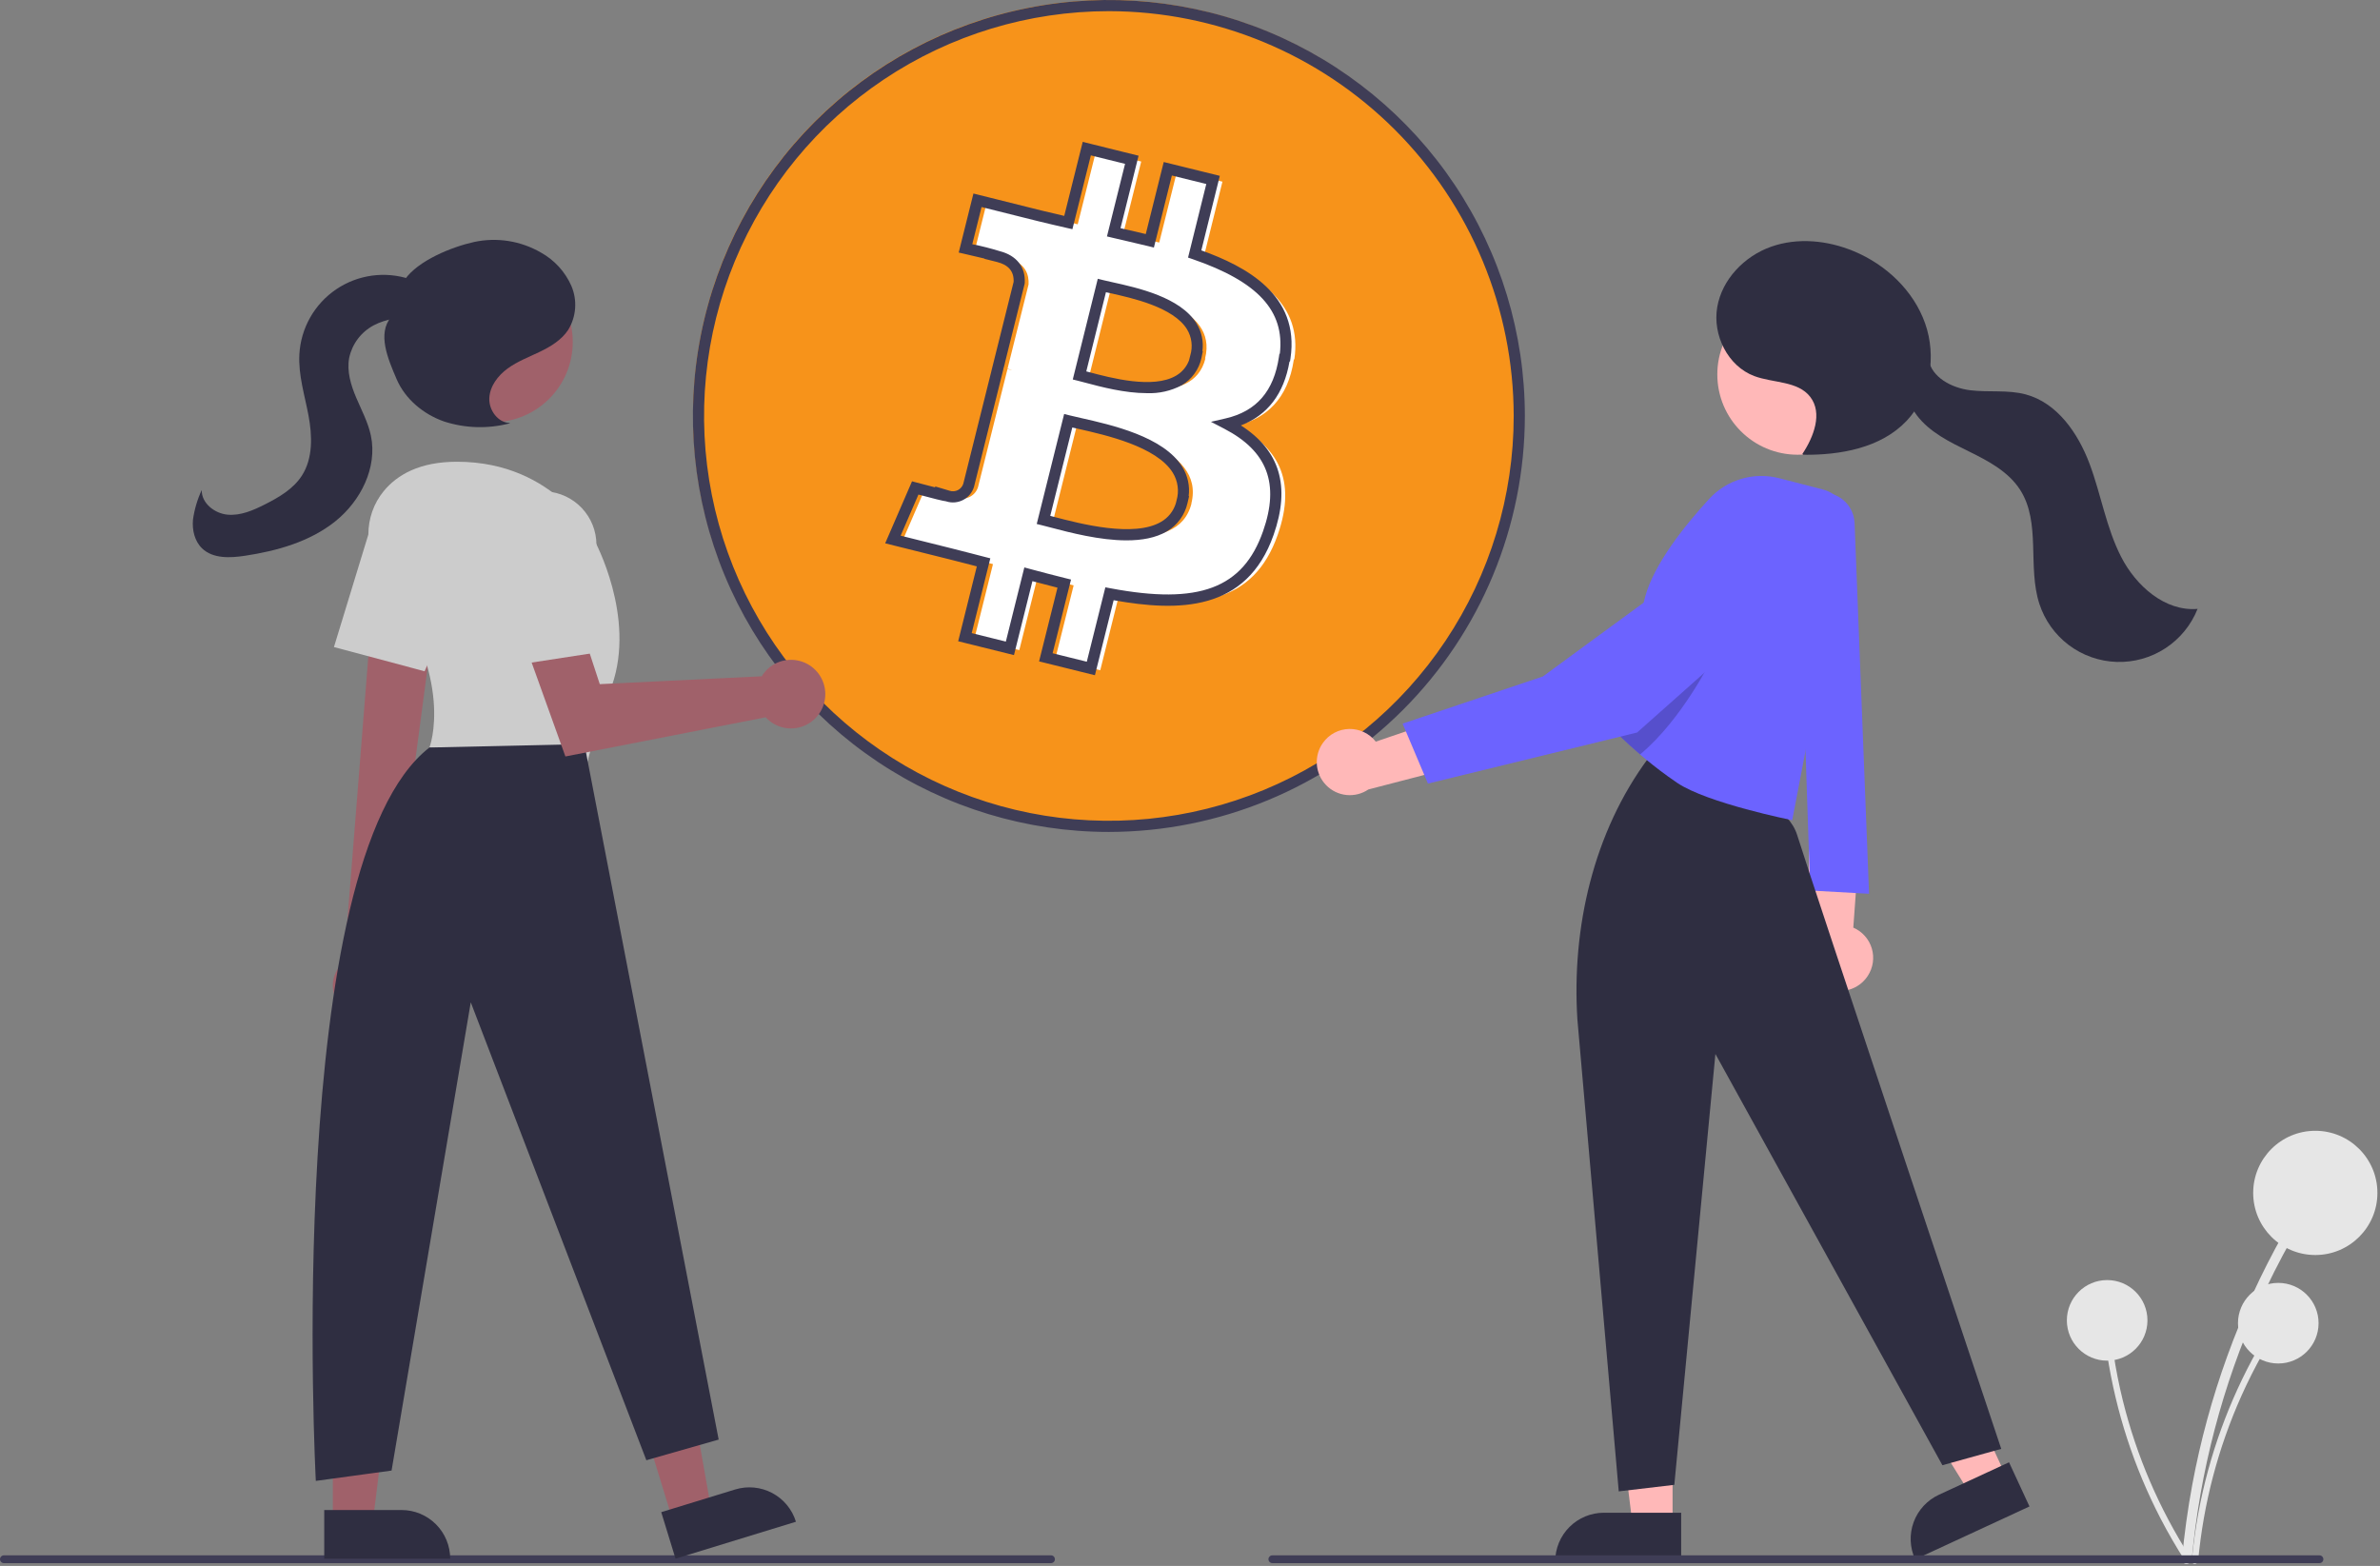 <svg width="728" height="479" viewBox="0 0 728 479" fill="none" xmlns="http://www.w3.org/2000/svg">
<rect x="0" y="0" width="728" height="479" fill="#808080" stroke="none"/>
<g clip-path="url(#clip0_104_98)">
<circle cx="339" cy="127" r="127" fill="#F7931A"/>
<path d="M368.308 78.22L373.922 55.574L360.081 52.161L354.587 74.192C350.969 73.288 347.249 72.486 343.545 71.598L349.075 49.413L335.303 46L329.654 68.612C326.65 67.929 323.72 67.241 320.865 66.547L301.871 61.803L298.202 76.513C298.202 76.513 308.202 78.8 308.202 79.005C313.783 80.404 314.789 84.124 314.619 87.009L308.185 112.795C308.674 112.912 309.153 113.066 309.619 113.256L308.168 112.897L299.158 149.008C298.962 149.637 298.645 150.221 298.223 150.726C297.801 151.232 297.283 151.649 296.699 151.953C296.116 152.258 295.477 152.444 294.821 152.501C294.165 152.558 293.505 152.484 292.877 152.285H292.843C292.98 152.489 282.826 149.793 282.826 149.793L276 165.562L293.919 170.033C297.332 170.869 300.523 171.739 303.732 172.559L298.031 195.444L311.786 198.857L317.435 176.211C321.087 177.2 324.756 178.139 328.408 179.061L322.776 201.604L336.548 205.017L342.248 182.167C365.73 186.604 383.411 184.812 390.834 163.582C396.824 146.516 390.544 136.618 378.171 130.185C387.165 128.103 393.957 122.198 395.766 109.962L395.919 109.894C398.411 93.186 385.68 84.21 368.308 78.22ZM364.45 154.025C360.201 171.091 331.395 161.876 322.06 159.572L329.62 129.246C338.92 131.584 368.871 136.192 364.416 154.025H364.45ZM368.717 109.655C364.826 125.219 340.866 117.3 333.084 115.372L339.91 87.879C347.676 89.807 372.727 93.425 368.614 109.655H368.717Z" fill="white"/>
<path d="M339.188 254.483C314.022 254.483 289.421 247.02 268.496 233.039C247.571 219.057 231.263 199.185 221.632 175.934C212.001 152.684 209.482 127.1 214.391 102.418C219.301 77.735 231.419 55.063 249.214 37.268C267.01 19.473 289.682 7.355 314.364 2.445C339.047 -2.465 364.631 0.055 387.881 9.686C411.131 19.316 431.004 35.625 444.985 56.55C458.966 77.475 466.429 102.075 466.429 127.241C466.391 160.976 452.973 193.318 429.119 217.172C405.265 241.027 372.922 254.445 339.188 254.483V254.483ZM339.188 3.413C314.697 3.413 290.756 10.675 270.392 24.282C250.029 37.888 234.158 57.228 224.785 79.854C215.413 102.481 212.961 127.379 217.739 151.399C222.517 175.419 234.31 197.483 251.628 214.801C268.946 232.119 291.01 243.912 315.03 248.69C339.05 253.468 363.948 251.016 386.575 241.644C409.201 232.271 428.541 216.4 442.147 196.037C455.753 175.673 463.016 151.732 463.016 127.241C462.979 94.411 449.921 62.937 426.706 39.722C403.492 16.508 372.018 3.45 339.188 3.413V3.413ZM334.919 206.546L317.833 202.312L323.466 179.765C320.913 179.121 318.345 178.455 315.797 177.773L310.157 200.386L293.09 196.151L298.794 173.251C298.127 173.078 297.459 172.903 296.79 172.728C294.787 172.204 292.756 171.672 290.64 171.153L270.761 166.192L278.971 147.229L280.391 147.607C282.356 148.128 284.432 148.67 286.162 149.111L285.922 148.751L290.461 150.112C290.877 150.25 291.317 150.303 291.755 150.269C292.192 150.235 292.618 150.114 293.009 149.914C293.399 149.713 293.746 149.438 294.029 149.102C294.312 148.767 294.525 148.379 294.657 147.96L303.252 113.5L303.244 113.497L310.05 86.219C310.185 83.017 308.504 81.022 304.914 80.123L301.083 79.162L301.178 79.102C299.367 78.663 297.092 78.129 294.949 77.64L293.252 77.253L297.755 59.196L318.406 64.354C320.723 64.923 323.098 65.484 325.531 66.038L331.187 43.396L348.271 47.63L342.746 69.798C343.718 70.025 344.69 70.249 345.66 70.471C347.273 70.841 348.879 71.21 350.47 71.593L355.965 49.559L373.117 53.789L367.465 76.587C381.012 81.444 397.633 90.175 394.735 109.608L394.596 110.536L394.432 110.608C392.74 120.448 387.747 126.998 379.561 130.134C391.512 137.774 394.783 148.762 389.572 163.61C381.34 187.149 360.421 187.145 340.643 183.599L334.919 206.546ZM321.974 199.822L332.432 202.413L338.11 179.654L339.692 179.953C366.707 185.057 380.226 179.995 386.351 162.482C391.447 147.963 387.684 138.011 374.511 131.161L370.407 129.027L374.913 127.985C384.327 125.806 389.656 119.653 391.205 109.175L391.342 108.247L391.482 108.185C393.01 95.086 384.759 86.15 364.879 79.296L363.403 78.788L368.982 56.284L358.453 53.688L352.956 75.725L351.3 75.311C349.192 74.784 347.05 74.292 344.896 73.798C343.358 73.445 341.815 73.091 340.275 72.722L338.6 72.32L344.133 50.122L333.673 47.53L328.032 70.11L326.402 69.739C323.389 69.053 320.445 68.369 317.586 67.668L300.241 63.334L297.406 74.7C300.239 75.261 303.041 75.97 305.8 76.826C310.952 78.138 313.739 81.688 313.45 86.572L313.402 86.885L307.354 111.123L307.374 111.132L306.968 112.671L306.888 112.651L306.857 112.749L306.951 112.773L297.941 148.884C297.687 149.739 297.266 150.534 296.702 151.225C296.137 151.915 295.442 152.486 294.655 152.905C293.868 153.323 293.005 153.581 292.117 153.663C291.23 153.746 290.335 153.65 289.484 153.383L289.489 153.367C288.184 153.191 285.765 152.563 280.935 151.282L275.492 163.856L291.459 167.84C293.586 168.361 295.635 168.897 297.654 169.426C298.869 169.744 300.073 170.06 301.28 170.368L302.924 170.787L297.227 193.661L307.67 196.253L313.328 173.571L315.009 174.026C318.632 175.008 322.312 175.964 325.946 176.867L327.605 177.279L321.974 199.822ZM344.596 165.293C336.337 165.293 327.282 162.913 321.455 161.383C320.446 161.118 319.546 160.881 318.778 160.691L317.117 160.281L325.504 126.636L327.163 127.054C328.1 127.29 329.25 127.548 330.554 127.842C340.05 129.981 355.943 133.561 361.645 142.815C363.312 145.488 364.001 148.657 363.592 151.781H363.727L363.234 153.9C362.831 155.697 362.062 157.391 360.976 158.878C359.89 160.365 358.51 161.612 356.921 162.543C353.517 164.56 349.178 165.293 344.596 165.293H344.596ZM321.253 157.801C321.594 157.89 321.951 157.984 322.322 158.081C330.29 160.177 346.869 164.53 355.181 159.607C357.33 158.367 358.93 156.36 359.66 153.989L359.888 153.075C360.3 151.661 360.41 150.177 360.212 148.718C360.014 147.259 359.512 145.857 358.739 144.604C353.791 136.575 338.187 133.06 329.804 131.172C329.162 131.027 328.556 130.89 327.994 130.761L321.253 157.801ZM350.802 120.263C344.019 120.263 336.771 118.334 332.084 117.087C331.222 116.858 330.454 116.653 329.801 116.491L328.143 116.08L335.793 85.275L337.449 85.686C338.217 85.876 339.156 86.084 340.221 86.319C348.012 88.039 361.051 90.919 365.993 98.931C367.56 101.463 368.197 104.461 367.796 107.411H367.928L367.5 109.532C367.122 111.256 366.392 112.883 365.357 114.313C364.322 115.743 363.004 116.944 361.484 117.842C358.2 119.579 354.514 120.414 350.802 120.263V120.263ZM332.275 113.606C332.496 113.665 332.725 113.725 332.962 113.789C339.867 115.625 352.72 119.047 359.751 114.902C361.558 113.855 362.949 112.217 363.691 110.264L364.088 108.698C364.49 107.373 364.609 105.978 364.437 104.604C364.264 103.23 363.805 101.908 363.088 100.723C358.904 93.939 346.272 91.15 339.486 89.652C339.067 89.559 338.667 89.471 338.288 89.386L332.275 113.606Z" fill="#3F3D56"/>
<path d="M404.68 227.212C405.589 225.934 406.784 224.886 408.17 224.151C409.556 223.417 411.095 223.017 412.663 222.982C414.231 222.948 415.785 223.281 417.202 223.954C418.618 224.627 419.858 225.622 420.822 226.86L454.656 215.36L449.965 233.327L418.555 241.493C416.589 242.826 414.216 243.423 411.853 243.181C409.49 242.939 407.287 241.872 405.632 240.168C403.977 238.465 402.974 236.232 402.8 233.863C402.626 231.494 403.292 229.139 404.68 227.212V227.212Z" fill="#FFB8B8"/>
<path d="M670.431 476.923C672.925 450.07 679.811 423.809 690.816 399.188C693.883 392.337 697.259 385.636 700.944 379.086C701.89 377.4 699.3 375.886 698.353 377.571C684.954 401.428 675.567 427.325 670.567 454.227C669.176 461.739 668.131 469.305 667.431 476.923C667.253 478.845 670.255 478.833 670.431 476.923V476.923Z" fill="#E6E6E6"/>
<path d="M708.21 383.897C718.703 383.897 727.21 375.39 727.21 364.897C727.21 354.404 718.703 345.897 708.21 345.897C697.716 345.897 689.21 354.404 689.21 364.897C689.21 375.39 697.716 383.897 708.21 383.897Z" fill="#E6E6E6"/>
<path d="M672.375 477.428C673.992 460.007 678.46 442.97 685.599 426.998C687.589 422.553 689.779 418.205 692.17 413.956C692.289 413.734 692.318 413.474 692.25 413.231C692.182 412.987 692.022 412.78 691.804 412.653C691.586 412.526 691.327 412.488 691.082 412.548C690.836 412.607 690.624 412.76 690.489 412.974C681.796 428.451 675.707 445.251 672.463 462.704C671.561 467.577 670.883 472.485 670.429 477.428C670.313 478.674 672.26 478.667 672.375 477.428H672.375Z" fill="#E6E6E6"/>
<path d="M696.883 417.077C703.691 417.077 709.21 411.559 709.21 404.751C709.21 397.944 703.691 392.425 696.883 392.425C690.076 392.425 684.557 397.944 684.557 404.751C684.557 411.559 690.076 417.077 696.883 417.077Z" fill="#E6E6E6"/>
<path d="M669.918 476.264C660.479 461.533 653.523 445.352 649.328 428.367C648.163 423.638 647.216 418.864 646.487 414.043C646.445 413.794 646.308 413.571 646.105 413.422C645.901 413.272 645.648 413.207 645.397 413.241C645.147 413.274 644.92 413.404 644.763 413.602C644.607 413.8 644.533 414.051 644.558 414.302C647.223 431.852 652.755 448.845 660.932 464.6C663.218 468.998 665.702 473.285 668.384 477.461C669.06 478.515 670.59 477.312 669.918 476.264V476.264Z" fill="#E6E6E6"/>
<path d="M644.542 416.212C651.35 416.212 656.869 410.693 656.869 403.886C656.869 397.078 651.35 391.56 644.542 391.56C637.735 391.56 632.216 397.078 632.216 403.886C632.216 410.693 637.735 416.212 644.542 416.212Z" fill="#E6E6E6"/>
<path d="M571.31 298.525C572.119 297.298 572.65 295.908 572.864 294.454C573.078 292.999 572.971 291.516 572.55 290.107C572.129 288.699 571.404 287.4 570.426 286.302C569.449 285.204 568.243 284.333 566.892 283.752L569.483 248.111L553.28 257.183L553.304 289.638C552.478 291.971 552.536 294.526 553.468 296.819C554.4 299.112 556.14 300.983 558.36 302.079C560.579 303.174 563.123 303.418 565.51 302.763C567.897 302.108 569.961 300.6 571.31 298.525V298.525Z" fill="#FFB8B8"/>
<path d="M567.279 159.979L571.71 273.397L553.71 272.397L549.71 153.397L553.506 151.611C554.95 150.931 556.54 150.62 558.134 150.704C559.728 150.789 561.276 151.267 562.64 152.096C564.004 152.924 565.141 154.078 565.951 155.454C566.761 156.829 567.217 158.384 567.279 159.979V159.979Z" fill="#6C63FF"/>
<path d="M511.612 466.235L499.352 466.234L493.52 418.946L511.614 418.947L511.612 466.235Z" fill="#FFB8B8"/>
<path d="M490.595 462.731H514.239V477.618H475.708C475.708 475.663 476.093 473.727 476.841 471.921C477.589 470.115 478.686 468.474 480.068 467.092C481.451 465.709 483.092 464.613 484.898 463.865C486.704 463.116 488.64 462.731 490.595 462.731V462.731Z" fill="#2F2E41"/>
<path d="M613.615 451.583L602.489 456.734L577.329 416.272L593.749 408.671L613.615 451.583Z" fill="#FFB8B8"/>
<path d="M593.071 457.234L614.527 447.301L620.781 460.81L585.816 476.997C584.157 473.414 583.99 469.319 585.35 465.613C586.711 461.907 589.488 458.893 593.071 457.234V457.234Z" fill="#2F2E41"/>
<path d="M482.502 311.908L495.146 456.197L512.146 454.197L524.71 322.397L594.146 448.197L612.146 443.197C612.146 443.197 554.21 269.897 549.71 255.397C544.777 239.501 505.71 233.397 505.71 233.397L504.21 231.897C487.423 254.494 480.699 283.815 482.502 311.908Z" fill="#2F2E41"/>
<path d="M549.859 139.093C563.424 139.093 574.42 128.096 574.42 114.532C574.42 100.967 563.424 89.971 549.859 89.971C536.294 89.971 525.298 100.967 525.298 114.532C525.298 128.096 536.294 139.093 549.859 139.093Z" fill="#FFB8B8"/>
<path d="M565.279 161.922L548.209 250.892C548.209 250.892 522.269 245.712 513.029 239.472C509.369 236.992 506.049 234.432 503.249 232.112C502.699 231.662 502.179 231.212 501.669 230.782C497.049 226.832 494.209 223.892 494.209 223.892C494.209 223.892 495.689 216.642 497.499 208.062C499.519 198.452 501.969 187.162 503.219 182.552C505.969 172.442 515.409 160.662 522.769 152.642C525.434 149.734 528.84 147.606 532.622 146.485C536.404 145.365 540.42 145.295 544.239 146.282L557.559 149.722C560.156 150.392 562.4 152.027 563.835 154.294C565.269 156.56 565.786 159.288 565.279 161.922V161.922Z" fill="#6C63FF"/>
<path opacity="0.2" d="M523.999 200.782C523.999 200.782 514.819 219.862 501.669 230.782C497.049 226.832 494.209 223.892 494.209 223.892C494.209 223.892 495.689 216.642 497.499 208.062C508.519 202.242 519.879 198.572 523.999 200.782Z" fill="black"/>
<path d="M540.279 165.857C539.373 165.395 538.425 165.018 537.448 164.733C535.454 164.186 533.355 164.143 531.341 164.607C529.326 165.072 527.457 166.029 525.903 167.393L471.946 206.916L429.031 221.351L436.785 239.691L500.761 224.068L543.191 186.36C544.651 184.96 545.757 183.232 546.417 181.32C547.078 179.407 547.274 177.365 546.99 175.362C546.705 173.359 545.948 171.453 544.781 169.8C543.615 168.147 542.071 166.796 540.279 165.857V165.857Z" fill="#6C63FF"/>
<path d="M551.313 138.867C554.808 133.634 557.567 126.379 553.718 121.401C549.919 116.486 542.426 117.21 536.608 115.036C528.504 112.007 523.804 102.487 525.269 93.96C526.735 85.434 533.58 78.366 541.733 75.474C549.887 72.582 559.082 73.522 567.066 76.853C576.896 80.952 585.328 88.883 588.863 98.929C592.399 108.975 590.509 121.037 583.174 128.759C575.31 137.037 562.968 139.243 551.551 139.109" fill="#2F2E41"/>
<path d="M589.881 109.907C590.882 115.498 597.015 118.673 602.652 119.371C608.289 120.069 614.12 119.174 619.607 120.64C629.281 123.225 635.662 132.528 639.174 141.906C642.686 151.283 644.244 161.404 648.807 170.317C653.37 179.231 662.217 187.089 672.196 186.255C670.241 191.177 666.815 195.375 662.386 198.278C657.957 201.181 652.74 202.646 647.447 202.475C642.154 202.303 637.043 200.502 632.812 197.319C628.58 194.135 625.433 189.724 623.801 184.686C620.136 173.369 624.344 159.873 617.933 149.852C614.386 144.307 608.26 141.045 602.354 138.139C596.447 135.233 590.248 132.25 586.288 126.992C582.328 121.733 581.537 113.429 586.417 109.011" fill="#2F2E41"/>
<path d="M709.485 478.144H389.191C388.875 478.144 388.572 478.019 388.349 477.796C388.125 477.572 388 477.27 388 476.954C388 476.638 388.125 476.335 388.349 476.112C388.572 475.888 388.875 475.763 389.191 475.763H709.485C709.8 475.763 710.103 475.888 710.327 476.112C710.55 476.335 710.675 476.638 710.675 476.954C710.675 477.27 710.55 477.572 710.327 477.796C710.103 478.019 709.8 478.144 709.485 478.144V478.144Z" fill="#3F3D56"/>
<path d="M321.485 478.144H1.191C0.875 478.144 0.572 478.019 0.349 477.796C0.125 477.572 0 477.27 0 476.954C0 476.638 0.125 476.335 0.349 476.112C0.572 475.888 0.875 475.763 1.191 475.763H321.485C321.8 475.763 322.103 475.888 322.327 476.112C322.55 476.335 322.675 476.638 322.675 476.954C322.675 477.27 322.55 477.572 322.327 477.796C322.103 478.019 321.8 478.144 321.485 478.144V478.144Z" fill="#3F3D56"/>
<path d="M205.801 465.134L217.522 461.537L209.226 414.618L191.928 419.927L205.801 465.134Z" fill="#A0616A"/>
<path d="M243.465 465.483L206.63 476.788L202.262 462.556L224.865 455.619C228.64 454.461 232.72 454.849 236.208 456.699C239.696 458.549 242.306 461.709 243.465 465.483V465.483Z" fill="#2F2E41"/>
<path d="M101.803 465.403H114.063L119.895 418.115L101.801 418.116L101.803 465.403Z" fill="#A0616A"/>
<path d="M137.707 476.786L99.177 476.788L99.176 461.901L122.82 461.9C126.768 461.899 130.555 463.468 133.346 466.259C136.138 469.051 137.707 472.838 137.707 476.786V476.786Z" fill="#2F2E41"/>
<path d="M104.924 308.326C103.916 307.443 103.115 306.35 102.576 305.124C102.037 303.898 101.773 302.568 101.803 301.229C101.834 299.89 102.157 298.574 102.751 297.373C103.345 296.173 104.195 295.117 105.242 294.28L114.747 174.586L134.078 179.416L118.6 296.174C119.889 298.025 120.454 300.284 120.189 302.523C119.923 304.763 118.845 306.827 117.159 308.325C115.474 309.823 113.297 310.65 111.042 310.65C108.787 310.651 106.61 309.824 104.924 308.326V308.326Z" fill="#A0616A"/>
<path d="M150.634 129.162C164.199 129.162 175.195 118.165 175.195 104.601C175.195 91.036 164.199 80.04 150.634 80.04C137.07 80.04 126.073 91.036 126.073 104.601C126.073 118.165 137.07 129.162 150.634 129.162Z" fill="#A0616A"/>
<path d="M117.088 176.96C111.251 168.947 111.071 157.911 117.359 150.247C121.462 145.245 128.325 141.242 139.784 141.242C170.327 141.242 181.912 165.466 181.912 165.466C181.912 165.466 194.551 188.637 187.178 209.701C179.806 230.765 179.806 232.871 179.806 232.871L131.358 228.658C131.358 228.658 139.531 207.772 117.088 176.96Z" fill="#CCCCCC"/>
<path d="M102.148 197.928L112.585 163.782C113.284 161.496 114.477 159.391 116.079 157.616C117.681 155.841 119.653 154.44 121.856 153.511C124.059 152.583 126.439 152.149 128.828 152.241C131.217 152.334 133.557 152.95 135.682 154.045V154.045C139.369 155.955 142.191 159.195 143.577 163.108C144.963 167.021 144.81 171.316 143.147 175.12L129.878 205.338L102.148 197.928Z" fill="#CCCCCC"/>
<path d="M178.752 227.605L219.827 440.352L197.71 446.671L143.997 306.595L119.773 449.831L96.603 452.991C96.603 452.991 86.439 263.472 131.358 228.658L178.752 227.605Z" fill="#2F2E41"/>
<path d="M233.959 205.523C233.603 205.947 233.281 206.398 232.996 206.872L183.461 209.274L173.923 180.154L157.361 188.026L172.948 231.397L234.211 219.416C235.65 220.988 237.534 222.084 239.612 222.559C241.689 223.034 243.863 222.865 245.842 222.075C247.821 221.285 249.513 219.91 250.693 218.135C251.872 216.36 252.483 214.268 252.444 212.137C252.406 210.006 251.719 207.937 250.476 206.206C249.233 204.475 247.493 203.163 245.486 202.445C243.479 201.727 241.301 201.637 239.242 202.187C237.183 202.737 235.34 203.9 233.959 205.523V205.523Z" fill="#A0616A"/>
<path d="M149.898 168.525C149.618 166.15 149.864 163.743 150.617 161.474C151.37 159.205 152.613 157.129 154.256 155.393C155.9 153.657 157.905 152.303 160.13 151.427C162.355 150.551 164.744 150.174 167.131 150.323V150.323C171.274 150.589 175.161 152.421 178.004 155.447C180.846 158.473 182.432 162.466 182.439 166.618V199.62L154.07 203.985L149.898 168.525Z" fill="#CCCCCC"/>
<path d="M156.036 129.385C152.35 129.369 149.506 125.487 149.671 121.805C149.836 118.122 152.31 114.882 155.29 112.712C158.27 110.542 161.764 109.22 165.088 107.624C168.411 106.029 171.705 104.039 173.757 100.976C174.996 98.972 175.736 96.699 175.914 94.349C176.092 91.999 175.703 89.64 174.78 87.472C172.871 83.135 169.592 79.543 165.447 77.248C159.279 73.672 152.001 72.521 145.03 74.019C138.142 75.531 127.876 79.715 123.84 85.498L119.632 96.956C115.344 102.112 118.664 109.769 121.3 115.936C123.935 122.102 129.548 126.741 135.881 128.947C142.306 131.012 149.184 131.218 155.722 129.542" fill="#2F2E41"/>
<path d="M133.589 91.224C131.78 88.325 128.645 86.481 125.403 85.399C121.648 84.145 117.654 83.775 113.733 84.318C109.811 84.86 106.068 86.3 102.794 88.526C99.52 90.752 96.804 93.704 94.857 97.151C92.911 100.598 91.786 104.449 91.571 108.402C91.228 114.716 93.205 120.891 94.367 127.107C95.528 133.323 95.759 140.188 92.332 145.503C89.722 149.551 85.368 152.099 81.071 154.275C77.49 156.089 73.616 157.791 69.618 157.43C65.62 157.068 61.602 153.902 61.708 149.889C60.369 152.766 59.466 155.826 59.026 158.969C58.745 162.125 59.523 165.53 61.802 167.731C65.115 170.93 70.365 170.696 74.918 170.005C84.775 168.511 94.756 165.71 102.543 159.485C110.331 153.26 115.498 143.01 113.447 133.254C112.591 129.178 110.577 125.458 108.95 121.624C107.324 117.79 106.054 113.597 106.801 109.5C107.243 107.389 108.143 105.401 109.438 103.677C110.733 101.952 112.39 100.532 114.293 99.518C118.142 97.517 122.547 96.849 126.816 97.619C129.615 98.079 133.11 98.792 134.77 96.492C135.21 95.763 135.435 94.925 135.418 94.074C135.402 93.223 135.145 92.394 134.677 91.683C133.719 90.277 132.499 89.069 131.084 88.124" fill="#2F2E41"/>
</g>
<defs>
<clipPath id="clip0_104_98">
<rect width="727.21" height="478.36" fill="white"/>
</clipPath>
</defs>
</svg>
